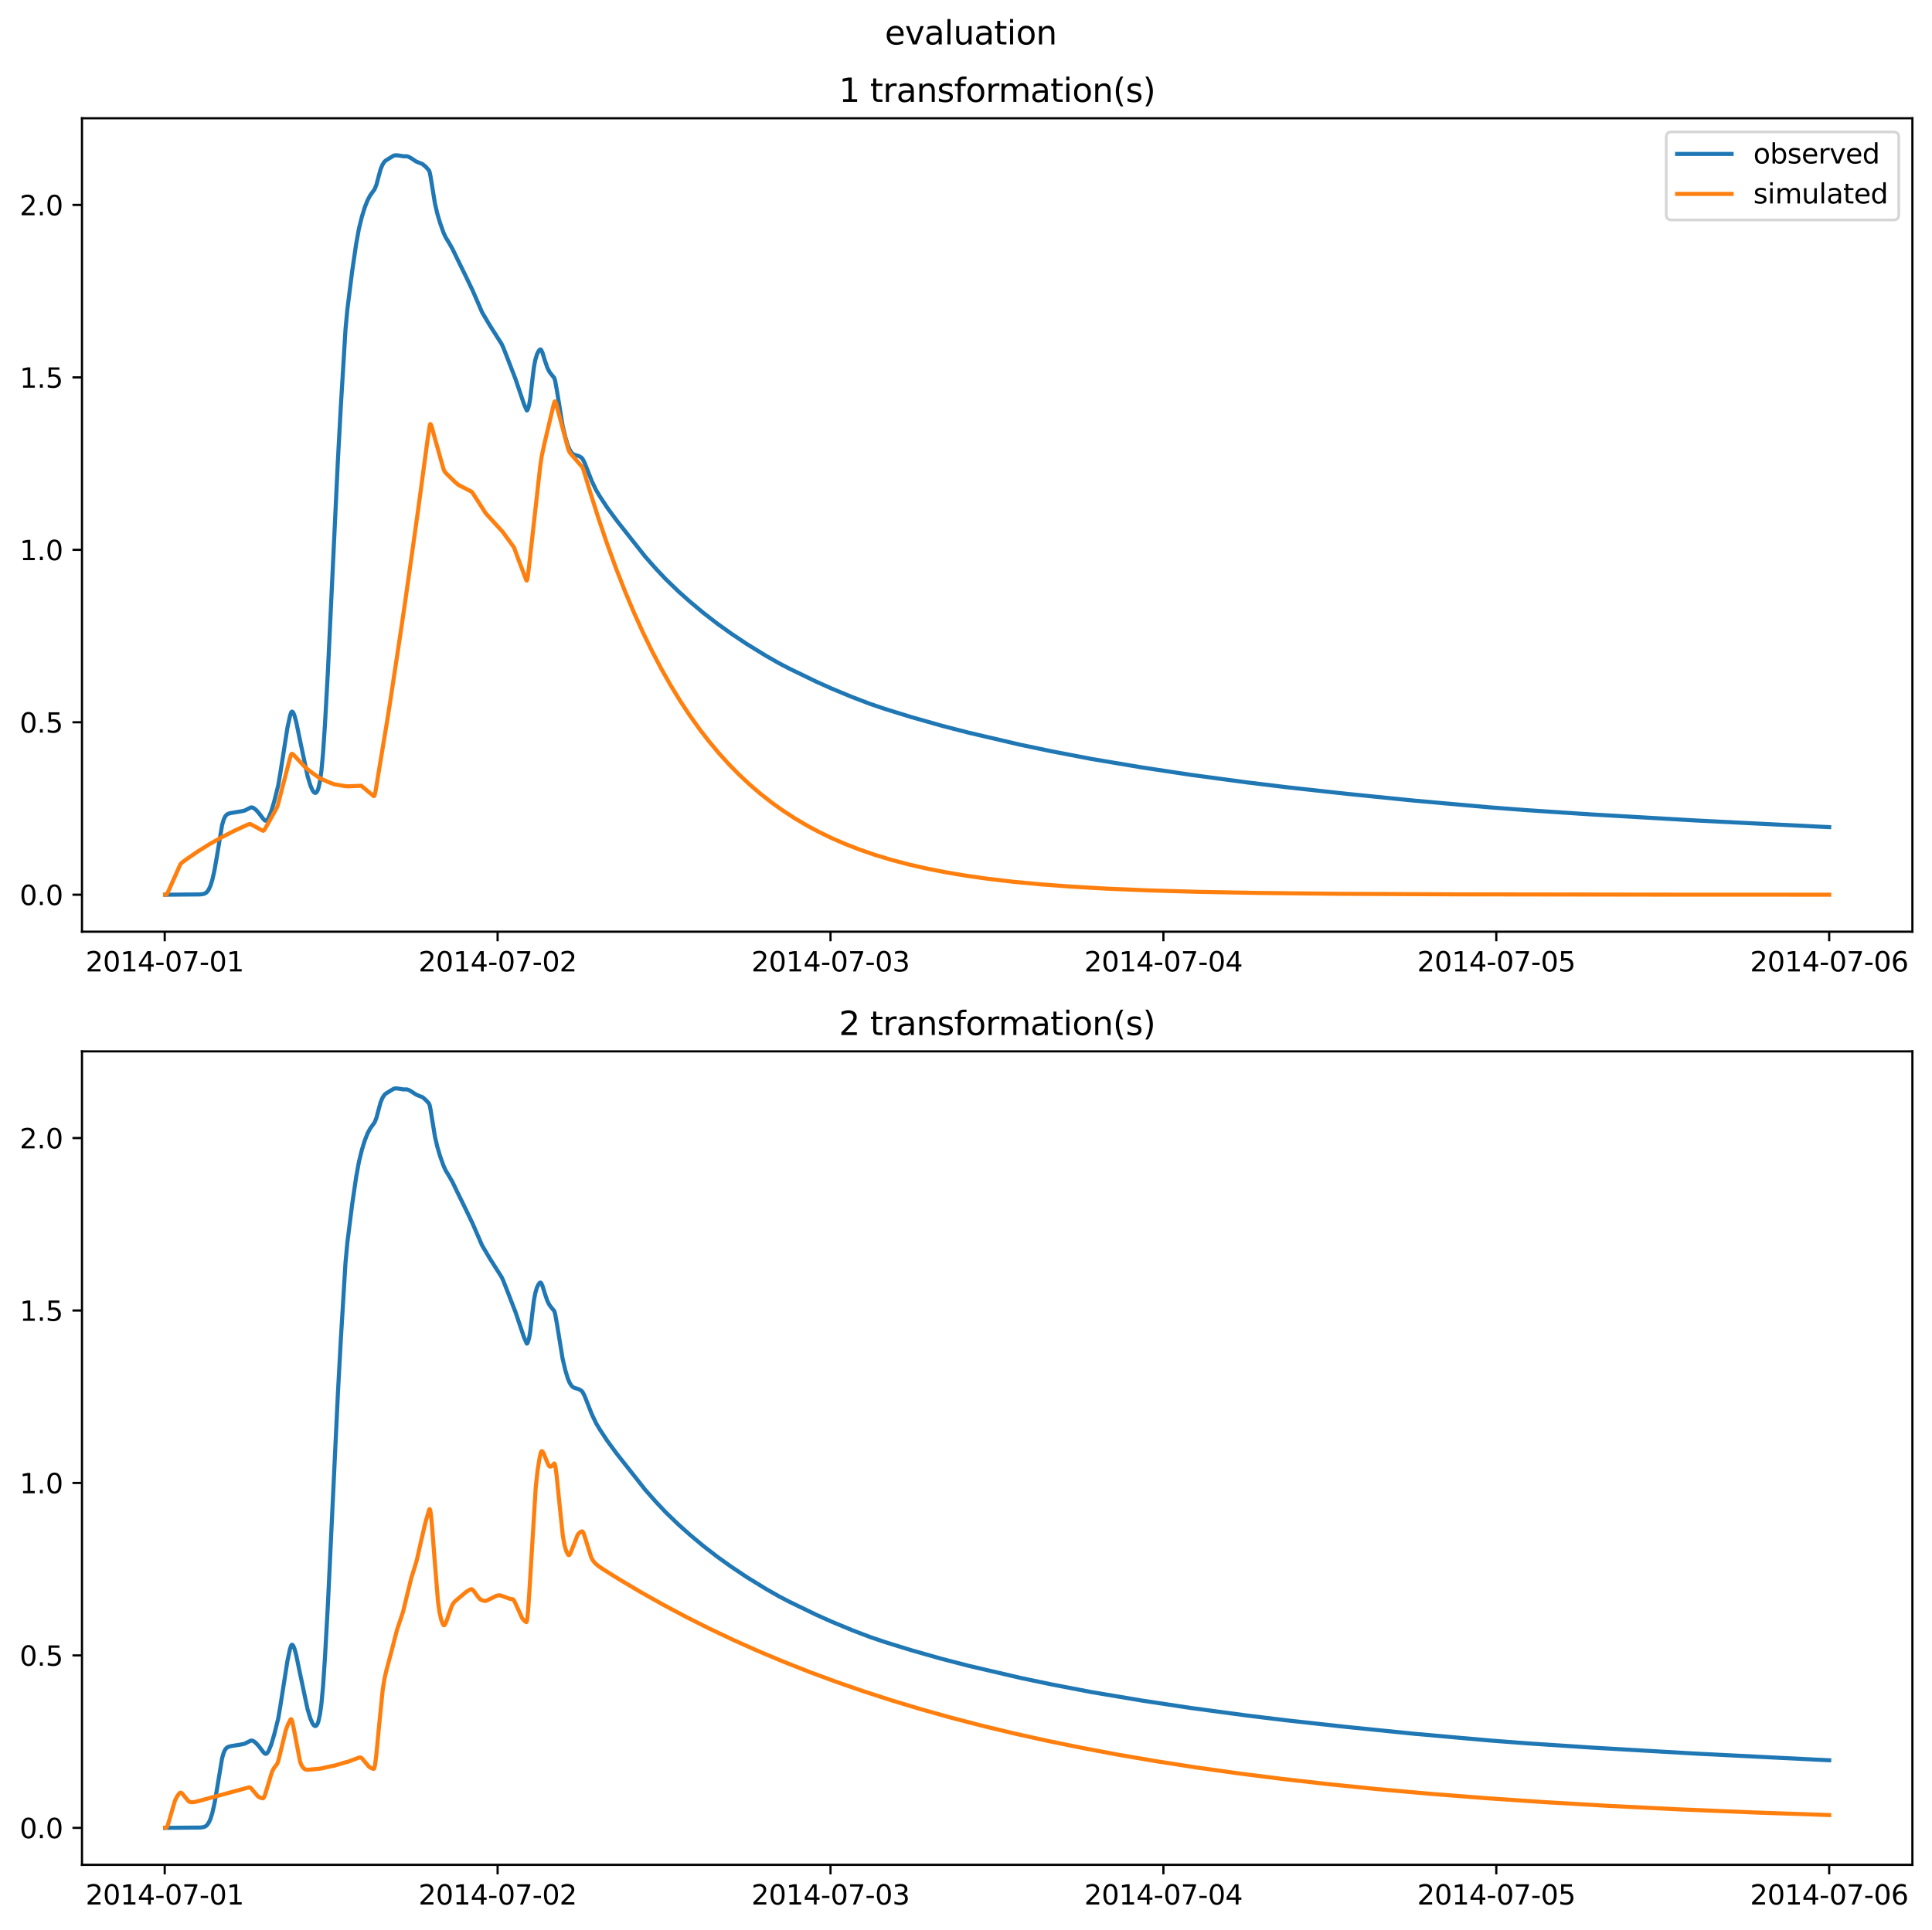 <?xml version="1.0" encoding="utf-8" standalone="no"?>
<!DOCTYPE svg PUBLIC "-//W3C//DTD SVG 1.1//EN"
  "http://www.w3.org/Graphics/SVG/1.1/DTD/svg11.dtd">
<svg xmlns:xlink="http://www.w3.org/1999/xlink" width="709.427pt" height="708.798pt" viewBox="0 0 709.427 708.798" xmlns="http://www.w3.org/2000/svg" version="1.1">
 <defs>
  <style type="text/css">*{stroke-linejoin: round; stroke-linecap: butt}</style>
 </defs>
 <g id="figure_1">
  <g id="patch_1">
   <path d="M 0 708.798 
L 709.427 708.798 
L 709.427 0 
L 0 0 
z
" style="fill: #ffffff"/>
  </g>
  <g id="axes_1">
   <g id="patch_2">
    <path d="M 30.103 342.2 
L 702.227 342.2 
L 702.227 43.44 
L 30.103 43.44 
z
" style="fill: #ffffff"/>
   </g>
   <g id="matplotlib.axis_1">
    <g id="xtick_1">
     <g id="line2d_1">
      <defs>
       <path id="m8e3311fb4a" d="M 0 0 
L 0 3.5 
" style="stroke: #000000; stroke-width: 0.8"/>
      </defs>
      <g>
       <use xlink:href="#m8e3311fb4a" x="60.484" y="342.2" style="stroke: #000000; stroke-width: 0.8"/>
      </g>
     </g>
     <g id="text_1">
      <!-- 2014-07-01 -->
      <g transform="translate(31.427 356.798) scale(0.1 -0.1)">
       <defs>
        <path id="DejaVuSans-32" d="M 1228 531 
L 3431 531 
L 3431 0 
L 469 0 
L 469 531 
Q 828 903 1448 1529 
Q 2069 2156 2228 2338 
Q 2531 2678 2651 2914 
Q 2772 3150 2772 3378 
Q 2772 3750 2511 3984 
Q 2250 4219 1831 4219 
Q 1534 4219 1204 4116 
Q 875 4013 500 3803 
L 500 4441 
Q 881 4594 1212 4672 
Q 1544 4750 1819 4750 
Q 2544 4750 2975 4387 
Q 3406 4025 3406 3419 
Q 3406 3131 3298 2873 
Q 3191 2616 2906 2266 
Q 2828 2175 2409 1742 
Q 1991 1309 1228 531 
z
" transform="scale(0.016)"/>
        <path id="DejaVuSans-30" d="M 2034 4250 
Q 1547 4250 1301 3770 
Q 1056 3291 1056 2328 
Q 1056 1369 1301 889 
Q 1547 409 2034 409 
Q 2525 409 2770 889 
Q 3016 1369 3016 2328 
Q 3016 3291 2770 3770 
Q 2525 4250 2034 4250 
z
M 2034 4750 
Q 2819 4750 3233 4129 
Q 3647 3509 3647 2328 
Q 3647 1150 3233 529 
Q 2819 -91 2034 -91 
Q 1250 -91 836 529 
Q 422 1150 422 2328 
Q 422 3509 836 4129 
Q 1250 4750 2034 4750 
z
" transform="scale(0.016)"/>
        <path id="DejaVuSans-31" d="M 794 531 
L 1825 531 
L 1825 4091 
L 703 3866 
L 703 4441 
L 1819 4666 
L 2450 4666 
L 2450 531 
L 3481 531 
L 3481 0 
L 794 0 
L 794 531 
z
" transform="scale(0.016)"/>
        <path id="DejaVuSans-34" d="M 2419 4116 
L 825 1625 
L 2419 1625 
L 2419 4116 
z
M 2253 4666 
L 3047 4666 
L 3047 1625 
L 3713 1625 
L 3713 1100 
L 3047 1100 
L 3047 0 
L 2419 0 
L 2419 1100 
L 313 1100 
L 313 1709 
L 2253 4666 
z
" transform="scale(0.016)"/>
        <path id="DejaVuSans-2d" d="M 313 2009 
L 1997 2009 
L 1997 1497 
L 313 1497 
L 313 2009 
z
" transform="scale(0.016)"/>
        <path id="DejaVuSans-37" d="M 525 4666 
L 3525 4666 
L 3525 4397 
L 1831 0 
L 1172 0 
L 2766 4134 
L 525 4134 
L 525 4666 
z
" transform="scale(0.016)"/>
       </defs>
       <use xlink:href="#DejaVuSans-32"/>
       <use xlink:href="#DejaVuSans-30" x="63.623"/>
       <use xlink:href="#DejaVuSans-31" x="127.246"/>
       <use xlink:href="#DejaVuSans-34" x="190.869"/>
       <use xlink:href="#DejaVuSans-2d" x="254.492"/>
       <use xlink:href="#DejaVuSans-30" x="290.576"/>
       <use xlink:href="#DejaVuSans-37" x="354.199"/>
       <use xlink:href="#DejaVuSans-2d" x="417.822"/>
       <use xlink:href="#DejaVuSans-30" x="453.906"/>
       <use xlink:href="#DejaVuSans-31" x="517.529"/>
      </g>
     </g>
    </g>
    <g id="xtick_2">
     <g id="line2d_2">
      <g>
       <use xlink:href="#m8e3311fb4a" x="182.723" y="342.2" style="stroke: #000000; stroke-width: 0.8"/>
      </g>
     </g>
     <g id="text_2">
      <!-- 2014-07-02 -->
      <g transform="translate(153.665 356.798) scale(0.1 -0.1)">
       <use xlink:href="#DejaVuSans-32"/>
       <use xlink:href="#DejaVuSans-30" x="63.623"/>
       <use xlink:href="#DejaVuSans-31" x="127.246"/>
       <use xlink:href="#DejaVuSans-34" x="190.869"/>
       <use xlink:href="#DejaVuSans-2d" x="254.492"/>
       <use xlink:href="#DejaVuSans-30" x="290.576"/>
       <use xlink:href="#DejaVuSans-37" x="354.199"/>
       <use xlink:href="#DejaVuSans-2d" x="417.822"/>
       <use xlink:href="#DejaVuSans-30" x="453.906"/>
       <use xlink:href="#DejaVuSans-32" x="517.529"/>
      </g>
     </g>
    </g>
    <g id="xtick_3">
     <g id="line2d_3">
      <g>
       <use xlink:href="#m8e3311fb4a" x="304.961" y="342.2" style="stroke: #000000; stroke-width: 0.8"/>
      </g>
     </g>
     <g id="text_3">
      <!-- 2014-07-03 -->
      <g transform="translate(275.903 356.798) scale(0.1 -0.1)">
       <defs>
        <path id="DejaVuSans-33" d="M 2597 2516 
Q 3050 2419 3304 2112 
Q 3559 1806 3559 1356 
Q 3559 666 3084 287 
Q 2609 -91 1734 -91 
Q 1441 -91 1130 -33 
Q 819 25 488 141 
L 488 750 
Q 750 597 1062 519 
Q 1375 441 1716 441 
Q 2309 441 2620 675 
Q 2931 909 2931 1356 
Q 2931 1769 2642 2001 
Q 2353 2234 1838 2234 
L 1294 2234 
L 1294 2753 
L 1863 2753 
Q 2328 2753 2575 2939 
Q 2822 3125 2822 3475 
Q 2822 3834 2567 4026 
Q 2313 4219 1838 4219 
Q 1578 4219 1281 4162 
Q 984 4106 628 3988 
L 628 4550 
Q 988 4650 1302 4700 
Q 1616 4750 1894 4750 
Q 2613 4750 3031 4423 
Q 3450 4097 3450 3541 
Q 3450 3153 3228 2886 
Q 3006 2619 2597 2516 
z
" transform="scale(0.016)"/>
       </defs>
       <use xlink:href="#DejaVuSans-32"/>
       <use xlink:href="#DejaVuSans-30" x="63.623"/>
       <use xlink:href="#DejaVuSans-31" x="127.246"/>
       <use xlink:href="#DejaVuSans-34" x="190.869"/>
       <use xlink:href="#DejaVuSans-2d" x="254.492"/>
       <use xlink:href="#DejaVuSans-30" x="290.576"/>
       <use xlink:href="#DejaVuSans-37" x="354.199"/>
       <use xlink:href="#DejaVuSans-2d" x="417.822"/>
       <use xlink:href="#DejaVuSans-30" x="453.906"/>
       <use xlink:href="#DejaVuSans-33" x="517.529"/>
      </g>
     </g>
    </g>
    <g id="xtick_4">
     <g id="line2d_4">
      <g>
       <use xlink:href="#m8e3311fb4a" x="427.199" y="342.2" style="stroke: #000000; stroke-width: 0.8"/>
      </g>
     </g>
     <g id="text_4">
      <!-- 2014-07-04 -->
      <g transform="translate(398.141 356.798) scale(0.1 -0.1)">
       <use xlink:href="#DejaVuSans-32"/>
       <use xlink:href="#DejaVuSans-30" x="63.623"/>
       <use xlink:href="#DejaVuSans-31" x="127.246"/>
       <use xlink:href="#DejaVuSans-34" x="190.869"/>
       <use xlink:href="#DejaVuSans-2d" x="254.492"/>
       <use xlink:href="#DejaVuSans-30" x="290.576"/>
       <use xlink:href="#DejaVuSans-37" x="354.199"/>
       <use xlink:href="#DejaVuSans-2d" x="417.822"/>
       <use xlink:href="#DejaVuSans-30" x="453.906"/>
       <use xlink:href="#DejaVuSans-34" x="517.529"/>
      </g>
     </g>
    </g>
    <g id="xtick_5">
     <g id="line2d_5">
      <g>
       <use xlink:href="#m8e3311fb4a" x="549.437" y="342.2" style="stroke: #000000; stroke-width: 0.8"/>
      </g>
     </g>
     <g id="text_5">
      <!-- 2014-07-05 -->
      <g transform="translate(520.38 356.798) scale(0.1 -0.1)">
       <defs>
        <path id="DejaVuSans-35" d="M 691 4666 
L 3169 4666 
L 3169 4134 
L 1269 4134 
L 1269 2991 
Q 1406 3038 1543 3061 
Q 1681 3084 1819 3084 
Q 2600 3084 3056 2656 
Q 3513 2228 3513 1497 
Q 3513 744 3044 326 
Q 2575 -91 1722 -91 
Q 1428 -91 1123 -41 
Q 819 9 494 109 
L 494 744 
Q 775 591 1075 516 
Q 1375 441 1709 441 
Q 2250 441 2565 725 
Q 2881 1009 2881 1497 
Q 2881 1984 2565 2268 
Q 2250 2553 1709 2553 
Q 1456 2553 1204 2497 
Q 953 2441 691 2322 
L 691 4666 
z
" transform="scale(0.016)"/>
       </defs>
       <use xlink:href="#DejaVuSans-32"/>
       <use xlink:href="#DejaVuSans-30" x="63.623"/>
       <use xlink:href="#DejaVuSans-31" x="127.246"/>
       <use xlink:href="#DejaVuSans-34" x="190.869"/>
       <use xlink:href="#DejaVuSans-2d" x="254.492"/>
       <use xlink:href="#DejaVuSans-30" x="290.576"/>
       <use xlink:href="#DejaVuSans-37" x="354.199"/>
       <use xlink:href="#DejaVuSans-2d" x="417.822"/>
       <use xlink:href="#DejaVuSans-30" x="453.906"/>
       <use xlink:href="#DejaVuSans-35" x="517.529"/>
      </g>
     </g>
    </g>
    <g id="xtick_6">
     <g id="line2d_6">
      <g>
       <use xlink:href="#m8e3311fb4a" x="671.676" y="342.2" style="stroke: #000000; stroke-width: 0.8"/>
      </g>
     </g>
     <g id="text_6">
      <!-- 2014-07-06 -->
      <g transform="translate(642.618 356.798) scale(0.1 -0.1)">
       <defs>
        <path id="DejaVuSans-36" d="M 2113 2584 
Q 1688 2584 1439 2293 
Q 1191 2003 1191 1497 
Q 1191 994 1439 701 
Q 1688 409 2113 409 
Q 2538 409 2786 701 
Q 3034 994 3034 1497 
Q 3034 2003 2786 2293 
Q 2538 2584 2113 2584 
z
M 3366 4563 
L 3366 3988 
Q 3128 4100 2886 4159 
Q 2644 4219 2406 4219 
Q 1781 4219 1451 3797 
Q 1122 3375 1075 2522 
Q 1259 2794 1537 2939 
Q 1816 3084 2150 3084 
Q 2853 3084 3261 2657 
Q 3669 2231 3669 1497 
Q 3669 778 3244 343 
Q 2819 -91 2113 -91 
Q 1303 -91 875 529 
Q 447 1150 447 2328 
Q 447 3434 972 4092 
Q 1497 4750 2381 4750 
Q 2619 4750 2861 4703 
Q 3103 4656 3366 4563 
z
" transform="scale(0.016)"/>
       </defs>
       <use xlink:href="#DejaVuSans-32"/>
       <use xlink:href="#DejaVuSans-30" x="63.623"/>
       <use xlink:href="#DejaVuSans-31" x="127.246"/>
       <use xlink:href="#DejaVuSans-34" x="190.869"/>
       <use xlink:href="#DejaVuSans-2d" x="254.492"/>
       <use xlink:href="#DejaVuSans-30" x="290.576"/>
       <use xlink:href="#DejaVuSans-37" x="354.199"/>
       <use xlink:href="#DejaVuSans-2d" x="417.822"/>
       <use xlink:href="#DejaVuSans-30" x="453.906"/>
       <use xlink:href="#DejaVuSans-36" x="517.529"/>
      </g>
     </g>
    </g>
   </g>
   <g id="matplotlib.axis_2">
    <g id="ytick_1">
     <g id="line2d_7">
      <defs>
       <path id="m0c43c6ab2a" d="M 0 0 
L -3.5 0 
" style="stroke: #000000; stroke-width: 0.8"/>
      </defs>
      <g>
       <use xlink:href="#m0c43c6ab2a" x="30.103" y="328.614" style="stroke: #000000; stroke-width: 0.8"/>
      </g>
     </g>
     <g id="text_7">
      <!-- 0.0 -->
      <g transform="translate(7.2 332.413) scale(0.1 -0.1)">
       <defs>
        <path id="DejaVuSans-2e" d="M 684 794 
L 1344 794 
L 1344 0 
L 684 0 
L 684 794 
z
" transform="scale(0.016)"/>
       </defs>
       <use xlink:href="#DejaVuSans-30"/>
       <use xlink:href="#DejaVuSans-2e" x="63.623"/>
       <use xlink:href="#DejaVuSans-30" x="95.41"/>
      </g>
     </g>
    </g>
    <g id="ytick_2">
     <g id="line2d_8">
      <g>
       <use xlink:href="#m0c43c6ab2a" x="30.103" y="265.277" style="stroke: #000000; stroke-width: 0.8"/>
      </g>
     </g>
     <g id="text_8">
      <!-- 0.5 -->
      <g transform="translate(7.2 269.076) scale(0.1 -0.1)">
       <use xlink:href="#DejaVuSans-30"/>
       <use xlink:href="#DejaVuSans-2e" x="63.623"/>
       <use xlink:href="#DejaVuSans-35" x="95.41"/>
      </g>
     </g>
    </g>
    <g id="ytick_3">
     <g id="line2d_9">
      <g>
       <use xlink:href="#m0c43c6ab2a" x="30.103" y="201.939" style="stroke: #000000; stroke-width: 0.8"/>
      </g>
     </g>
     <g id="text_9">
      <!-- 1.0 -->
      <g transform="translate(7.2 205.738) scale(0.1 -0.1)">
       <use xlink:href="#DejaVuSans-31"/>
       <use xlink:href="#DejaVuSans-2e" x="63.623"/>
       <use xlink:href="#DejaVuSans-30" x="95.41"/>
      </g>
     </g>
    </g>
    <g id="ytick_4">
     <g id="line2d_10">
      <g>
       <use xlink:href="#m0c43c6ab2a" x="30.103" y="138.601" style="stroke: #000000; stroke-width: 0.8"/>
      </g>
     </g>
     <g id="text_10">
      <!-- 1.5 -->
      <g transform="translate(7.2 142.4) scale(0.1 -0.1)">
       <use xlink:href="#DejaVuSans-31"/>
       <use xlink:href="#DejaVuSans-2e" x="63.623"/>
       <use xlink:href="#DejaVuSans-35" x="95.41"/>
      </g>
     </g>
    </g>
    <g id="ytick_5">
     <g id="line2d_11">
      <g>
       <use xlink:href="#m0c43c6ab2a" x="30.103" y="75.263" style="stroke: #000000; stroke-width: 0.8"/>
      </g>
     </g>
     <g id="text_11">
      <!-- 2.0 -->
      <g transform="translate(7.2 79.063) scale(0.1 -0.1)">
       <use xlink:href="#DejaVuSans-32"/>
       <use xlink:href="#DejaVuSans-2e" x="63.623"/>
       <use xlink:href="#DejaVuSans-30" x="95.41"/>
      </g>
     </g>
    </g>
   </g>
   <g id="line2d_12">
    <path d="M 60.654 328.614 
L 73.557 328.508 
L 74.83 328.314 
L 75.594 327.97 
L 76.189 327.401 
L 76.698 326.621 
L 77.292 325.308 
L 77.971 323.143 
L 78.735 319.756 
L 79.584 314.917 
L 81.537 303.108 
L 82.131 301.049 
L 82.64 299.947 
L 83.149 299.298 
L 83.744 298.898 
L 84.593 298.645 
L 88.752 297.956 
L 89.856 297.703 
L 90.874 297.188 
L 92.148 296.545 
L 92.657 296.578 
L 93.251 296.855 
L 94.015 297.479 
L 95.034 298.605 
L 96.647 300.738 
L 97.241 301.343 
L 97.58 301.442 
L 97.92 301.317 
L 98.344 300.849 
L 98.684 300.284 
L 99.618 297.968 
L 100.721 294.227 
L 102.164 288.453 
L 102.928 283.969 
L 105.56 267.224 
L 106.494 262.9 
L 106.918 261.631 
L 107.173 261.356 
L 107.427 261.431 
L 107.767 261.927 
L 108.191 263.017 
L 108.786 265.232 
L 109.719 269.792 
L 112.945 285.091 
L 113.964 288.446 
L 114.728 290.22 
L 115.237 290.952 
L 115.661 291.223 
L 116.001 291.175 
L 116.341 290.848 
L 116.595 290.396 
L 116.935 289.464 
L 117.529 286.73 
L 118.038 282.959 
L 118.632 276.471 
L 119.312 266.336 
L 120.415 246.41 
L 121.688 219.423 
L 124.065 169.287 
L 125.169 148.958 
L 126.867 121.046 
L 127.546 113.66 
L 129.328 99.514 
L 130.771 89.669 
L 131.79 84.039 
L 132.894 79.563 
L 133.997 76.013 
L 135.016 73.469 
L 135.95 71.733 
L 136.883 70.443 
L 137.562 69.497 
L 138.242 67.793 
L 138.921 65.224 
L 139.77 62.117 
L 140.449 60.496 
L 141.128 59.447 
L 141.722 58.906 
L 144.608 57.134 
L 145.457 57.02 
L 146.476 57.128 
L 148.173 57.401 
L 149.362 57.383 
L 150.126 57.633 
L 151.229 58.252 
L 152.163 58.907 
L 152.927 59.373 
L 155.134 60.256 
L 156.323 61.255 
L 157.511 62.57 
L 157.766 63.215 
L 158.105 64.859 
L 159.718 74.771 
L 160.567 78.414 
L 161.586 81.868 
L 162.859 85.442 
L 163.623 87.122 
L 164.896 89.213 
L 166.254 91.615 
L 168.122 95.509 
L 170.923 101.213 
L 173.555 106.705 
L 177.035 114.725 
L 179.836 119.458 
L 184.166 126.288 
L 184.76 127.539 
L 186.543 132.085 
L 189.344 139.349 
L 192.4 148.426 
L 193.419 150.74 
L 193.588 150.709 
L 193.843 150.231 
L 194.267 148.819 
L 194.692 146.433 
L 195.456 139.725 
L 196.05 134.927 
L 196.559 132.213 
L 197.154 130.199 
L 197.748 128.989 
L 198.257 128.37 
L 198.512 128.346 
L 198.766 128.615 
L 199.191 129.526 
L 200.04 132.3 
L 200.974 135.035 
L 201.738 136.549 
L 202.756 137.882 
L 203.52 138.768 
L 203.86 139.948 
L 204.539 143.691 
L 206.576 156.255 
L 207.595 160.576 
L 208.529 163.637 
L 209.208 165.231 
L 209.887 166.269 
L 210.481 166.823 
L 211.16 167.088 
L 212.603 167.528 
L 213.537 168.103 
L 213.961 168.607 
L 214.64 169.913 
L 215.489 172.054 
L 217.272 176.612 
L 218.885 180.02 
L 220.328 182.417 
L 223.044 186.544 
L 226.525 191.269 
L 236.966 204.505 
L 240.956 209.004 
L 244.436 212.695 
L 249.19 217.277 
L 253.434 221.058 
L 258.358 225.163 
L 263.536 229.157 
L 268.459 232.676 
L 274.062 236.431 
L 281.107 240.775 
L 286.116 243.629 
L 289.851 245.576 
L 299.783 250.388 
L 305.385 252.896 
L 313.025 256.061 
L 319.562 258.553 
L 324.825 260.338 
L 334.672 263.388 
L 345.962 266.586 
L 355.554 269.069 
L 374.654 273.533 
L 386.198 275.95 
L 400.799 278.754 
L 419.305 281.866 
L 437.386 284.602 
L 457.504 287.312 
L 472.359 289.121 
L 494.77 291.587 
L 519.217 294.05 
L 547.061 296.532 
L 560.982 297.585 
L 584.411 299.13 
L 622.95 301.36 
L 666.073 303.527 
L 671.676 303.784 
L 671.676 303.784 
" clip-path="url(#p003379e202)" style="fill: none; stroke: #1f77b4; stroke-width: 1.5; stroke-linecap: square"/>
   </g>
   <g id="line2d_13">
    <path d="M 60.654 328.614 
L 61.079 328.558 
L 61.333 328.289 
L 61.843 327.277 
L 66.257 317.396 
L 66.766 316.847 
L 68.464 315.586 
L 72.708 312.68 
L 77.038 309.984 
L 81.537 307.443 
L 86.205 305.061 
L 91.129 302.801 
L 91.723 302.632 
L 92.232 302.805 
L 96.137 304.927 
L 96.647 305.138 
L 96.901 305 
L 97.326 304.397 
L 101.655 296.664 
L 102.079 295.497 
L 103.098 291.534 
L 106.409 278.744 
L 106.918 277.098 
L 107.173 276.847 
L 107.427 276.915 
L 107.937 277.398 
L 112.351 282.095 
L 114.813 283.993 
L 117.529 285.881 
L 120.415 287.182 
L 122.707 288.056 
L 126.867 288.75 
L 127.8 288.8 
L 132.639 288.601 
L 133.488 289.282 
L 137.223 292.41 
L 137.393 292.374 
L 137.562 292.045 
L 137.902 290.596 
L 138.921 284.379 
L 142.146 264.891 
L 143.25 257.866 
L 146.815 234.287 
L 148.513 222.828 
L 151.824 199.49 
L 153.691 186.095 
L 157.002 161.498 
L 157.851 156.008 
L 158.02 155.741 
L 158.19 155.86 
L 158.53 156.746 
L 159.803 161.419 
L 162.859 172.294 
L 163.283 173.195 
L 163.963 173.995 
L 167.103 177.055 
L 168.462 178.182 
L 170.669 179.298 
L 173.215 180.611 
L 173.809 181.446 
L 178.309 188.454 
L 179.497 189.784 
L 184.59 195.345 
L 188.75 201.077 
L 190.278 205.242 
L 193.249 213.107 
L 193.419 213.253 
L 193.588 212.911 
L 193.843 211.529 
L 194.437 206.469 
L 198.342 171.464 
L 198.936 167.423 
L 199.955 162.727 
L 203.181 149.104 
L 203.605 147.568 
L 203.775 147.401 
L 203.945 147.557 
L 204.284 148.484 
L 205.473 153.045 
L 208.613 164.814 
L 209.038 165.9 
L 209.632 166.753 
L 212.094 169.56 
L 213.876 171.61 
L 214.301 172.722 
L 216.168 178.957 
L 219.479 189.525 
L 222.79 199.348 
L 226.1 208.477 
L 229.411 216.961 
L 232.722 224.846 
L 236.032 232.174 
L 239.428 239.153 
L 242.823 245.626 
L 246.219 251.632 
L 249.699 257.336 
L 253.179 262.618 
L 256.745 267.624 
L 260.31 272.249 
L 263.96 276.622 
L 267.695 280.745 
L 271.43 284.541 
L 275.25 288.113 
L 279.155 291.464 
L 283.23 294.667 
L 287.389 297.651 
L 291.634 300.426 
L 296.048 303.048 
L 300.632 305.514 
L 305.385 307.82 
L 310.394 310.001 
L 315.657 312.046 
L 321.174 313.95 
L 327.032 315.732 
L 333.229 317.382 
L 339.85 318.913 
L 346.98 320.329 
L 354.62 321.617 
L 362.939 322.793 
L 372.107 323.862 
L 382.294 324.821 
L 393.753 325.67 
L 406.826 326.409 
L 422.021 327.039 
L 440.187 327.56 
L 462.682 327.973 
L 492.223 328.281 
L 534.922 328.485 
L 610.387 328.59 
L 671.676 328.608 
L 671.676 328.608 
" clip-path="url(#p003379e202)" style="fill: none; stroke: #ff7f0e; stroke-width: 1.5; stroke-linecap: square"/>
   </g>
   <g id="patch_3">
    <path d="M 30.103 342.2 
L 30.103 43.44 
" style="fill: none; stroke: #000000; stroke-width: 0.8; stroke-linejoin: miter; stroke-linecap: square"/>
   </g>
   <g id="patch_4">
    <path d="M 702.227 342.2 
L 702.227 43.44 
" style="fill: none; stroke: #000000; stroke-width: 0.8; stroke-linejoin: miter; stroke-linecap: square"/>
   </g>
   <g id="patch_5">
    <path d="M 30.103 342.2 
L 702.227 342.2 
" style="fill: none; stroke: #000000; stroke-width: 0.8; stroke-linejoin: miter; stroke-linecap: square"/>
   </g>
   <g id="patch_6">
    <path d="M 30.103 43.44 
L 702.227 43.44 
" style="fill: none; stroke: #000000; stroke-width: 0.8; stroke-linejoin: miter; stroke-linecap: square"/>
   </g>
   <g id="text_12">
    <!-- 1 transformation(s) -->
    <g transform="translate(308.05 37.44) scale(0.12 -0.12)">
     <defs>
      <path id="DejaVuSans-20" transform="scale(0.016)"/>
      <path id="DejaVuSans-74" d="M 1172 4494 
L 1172 3500 
L 2356 3500 
L 2356 3053 
L 1172 3053 
L 1172 1153 
Q 1172 725 1289 603 
Q 1406 481 1766 481 
L 2356 481 
L 2356 0 
L 1766 0 
Q 1100 0 847 248 
Q 594 497 594 1153 
L 594 3053 
L 172 3053 
L 172 3500 
L 594 3500 
L 594 4494 
L 1172 4494 
z
" transform="scale(0.016)"/>
      <path id="DejaVuSans-72" d="M 2631 2963 
Q 2534 3019 2420 3045 
Q 2306 3072 2169 3072 
Q 1681 3072 1420 2755 
Q 1159 2438 1159 1844 
L 1159 0 
L 581 0 
L 581 3500 
L 1159 3500 
L 1159 2956 
Q 1341 3275 1631 3429 
Q 1922 3584 2338 3584 
Q 2397 3584 2469 3576 
Q 2541 3569 2628 3553 
L 2631 2963 
z
" transform="scale(0.016)"/>
      <path id="DejaVuSans-61" d="M 2194 1759 
Q 1497 1759 1228 1600 
Q 959 1441 959 1056 
Q 959 750 1161 570 
Q 1363 391 1709 391 
Q 2188 391 2477 730 
Q 2766 1069 2766 1631 
L 2766 1759 
L 2194 1759 
z
M 3341 1997 
L 3341 0 
L 2766 0 
L 2766 531 
Q 2569 213 2275 61 
Q 1981 -91 1556 -91 
Q 1019 -91 701 211 
Q 384 513 384 1019 
Q 384 1609 779 1909 
Q 1175 2209 1959 2209 
L 2766 2209 
L 2766 2266 
Q 2766 2663 2505 2880 
Q 2244 3097 1772 3097 
Q 1472 3097 1187 3025 
Q 903 2953 641 2809 
L 641 3341 
Q 956 3463 1253 3523 
Q 1550 3584 1831 3584 
Q 2591 3584 2966 3190 
Q 3341 2797 3341 1997 
z
" transform="scale(0.016)"/>
      <path id="DejaVuSans-6e" d="M 3513 2113 
L 3513 0 
L 2938 0 
L 2938 2094 
Q 2938 2591 2744 2837 
Q 2550 3084 2163 3084 
Q 1697 3084 1428 2787 
Q 1159 2491 1159 1978 
L 1159 0 
L 581 0 
L 581 3500 
L 1159 3500 
L 1159 2956 
Q 1366 3272 1645 3428 
Q 1925 3584 2291 3584 
Q 2894 3584 3203 3211 
Q 3513 2838 3513 2113 
z
" transform="scale(0.016)"/>
      <path id="DejaVuSans-73" d="M 2834 3397 
L 2834 2853 
Q 2591 2978 2328 3040 
Q 2066 3103 1784 3103 
Q 1356 3103 1142 2972 
Q 928 2841 928 2578 
Q 928 2378 1081 2264 
Q 1234 2150 1697 2047 
L 1894 2003 
Q 2506 1872 2764 1633 
Q 3022 1394 3022 966 
Q 3022 478 2636 193 
Q 2250 -91 1575 -91 
Q 1294 -91 989 -36 
Q 684 19 347 128 
L 347 722 
Q 666 556 975 473 
Q 1284 391 1588 391 
Q 1994 391 2212 530 
Q 2431 669 2431 922 
Q 2431 1156 2273 1281 
Q 2116 1406 1581 1522 
L 1381 1569 
Q 847 1681 609 1914 
Q 372 2147 372 2553 
Q 372 3047 722 3315 
Q 1072 3584 1716 3584 
Q 2034 3584 2315 3537 
Q 2597 3491 2834 3397 
z
" transform="scale(0.016)"/>
      <path id="DejaVuSans-66" d="M 2375 4863 
L 2375 4384 
L 1825 4384 
Q 1516 4384 1395 4259 
Q 1275 4134 1275 3809 
L 1275 3500 
L 2222 3500 
L 2222 3053 
L 1275 3053 
L 1275 0 
L 697 0 
L 697 3053 
L 147 3053 
L 147 3500 
L 697 3500 
L 697 3744 
Q 697 4328 969 4595 
Q 1241 4863 1831 4863 
L 2375 4863 
z
" transform="scale(0.016)"/>
      <path id="DejaVuSans-6f" d="M 1959 3097 
Q 1497 3097 1228 2736 
Q 959 2375 959 1747 
Q 959 1119 1226 758 
Q 1494 397 1959 397 
Q 2419 397 2687 759 
Q 2956 1122 2956 1747 
Q 2956 2369 2687 2733 
Q 2419 3097 1959 3097 
z
M 1959 3584 
Q 2709 3584 3137 3096 
Q 3566 2609 3566 1747 
Q 3566 888 3137 398 
Q 2709 -91 1959 -91 
Q 1206 -91 779 398 
Q 353 888 353 1747 
Q 353 2609 779 3096 
Q 1206 3584 1959 3584 
z
" transform="scale(0.016)"/>
      <path id="DejaVuSans-6d" d="M 3328 2828 
Q 3544 3216 3844 3400 
Q 4144 3584 4550 3584 
Q 5097 3584 5394 3201 
Q 5691 2819 5691 2113 
L 5691 0 
L 5113 0 
L 5113 2094 
Q 5113 2597 4934 2840 
Q 4756 3084 4391 3084 
Q 3944 3084 3684 2787 
Q 3425 2491 3425 1978 
L 3425 0 
L 2847 0 
L 2847 2094 
Q 2847 2600 2669 2842 
Q 2491 3084 2119 3084 
Q 1678 3084 1418 2786 
Q 1159 2488 1159 1978 
L 1159 0 
L 581 0 
L 581 3500 
L 1159 3500 
L 1159 2956 
Q 1356 3278 1631 3431 
Q 1906 3584 2284 3584 
Q 2666 3584 2933 3390 
Q 3200 3197 3328 2828 
z
" transform="scale(0.016)"/>
      <path id="DejaVuSans-69" d="M 603 3500 
L 1178 3500 
L 1178 0 
L 603 0 
L 603 3500 
z
M 603 4863 
L 1178 4863 
L 1178 4134 
L 603 4134 
L 603 4863 
z
" transform="scale(0.016)"/>
      <path id="DejaVuSans-28" d="M 1984 4856 
Q 1566 4138 1362 3434 
Q 1159 2731 1159 2009 
Q 1159 1288 1364 580 
Q 1569 -128 1984 -844 
L 1484 -844 
Q 1016 -109 783 600 
Q 550 1309 550 2009 
Q 550 2706 781 3412 
Q 1013 4119 1484 4856 
L 1984 4856 
z
" transform="scale(0.016)"/>
      <path id="DejaVuSans-29" d="M 513 4856 
L 1013 4856 
Q 1481 4119 1714 3412 
Q 1947 2706 1947 2009 
Q 1947 1309 1714 600 
Q 1481 -109 1013 -844 
L 513 -844 
Q 928 -128 1133 580 
Q 1338 1288 1338 2009 
Q 1338 2731 1133 3434 
Q 928 4138 513 4856 
z
" transform="scale(0.016)"/>
     </defs>
     <use xlink:href="#DejaVuSans-31"/>
     <use xlink:href="#DejaVuSans-20" x="63.623"/>
     <use xlink:href="#DejaVuSans-74" x="95.41"/>
     <use xlink:href="#DejaVuSans-72" x="134.619"/>
     <use xlink:href="#DejaVuSans-61" x="175.732"/>
     <use xlink:href="#DejaVuSans-6e" x="237.012"/>
     <use xlink:href="#DejaVuSans-73" x="300.391"/>
     <use xlink:href="#DejaVuSans-66" x="352.49"/>
     <use xlink:href="#DejaVuSans-6f" x="387.695"/>
     <use xlink:href="#DejaVuSans-72" x="448.877"/>
     <use xlink:href="#DejaVuSans-6d" x="488.24"/>
     <use xlink:href="#DejaVuSans-61" x="585.652"/>
     <use xlink:href="#DejaVuSans-74" x="646.932"/>
     <use xlink:href="#DejaVuSans-69" x="686.141"/>
     <use xlink:href="#DejaVuSans-6f" x="713.924"/>
     <use xlink:href="#DejaVuSans-6e" x="775.105"/>
     <use xlink:href="#DejaVuSans-28" x="838.484"/>
     <use xlink:href="#DejaVuSans-73" x="877.498"/>
     <use xlink:href="#DejaVuSans-29" x="929.598"/>
    </g>
   </g>
   <g id="legend_1">
    <g id="patch_7">
     <path d="M 613.833 80.796 
L 695.227 80.796 
Q 697.227 80.796 697.227 78.796 
L 697.227 50.44 
Q 697.227 48.44 695.227 48.44 
L 613.833 48.44 
Q 611.833 48.44 611.833 50.44 
L 611.833 78.796 
Q 611.833 80.796 613.833 80.796 
z
" style="fill: #ffffff; opacity: 0.8; stroke: #cccccc; stroke-linejoin: miter"/>
    </g>
    <g id="line2d_14">
     <path d="M 615.833 56.538 
L 625.833 56.538 
L 635.833 56.538 
" style="fill: none; stroke: #1f77b4; stroke-width: 1.5; stroke-linecap: square"/>
    </g>
    <g id="text_13">
     <!-- observed -->
     <g transform="translate(643.833 60.038) scale(0.1 -0.1)">
      <defs>
       <path id="DejaVuSans-62" d="M 3116 1747 
Q 3116 2381 2855 2742 
Q 2594 3103 2138 3103 
Q 1681 3103 1420 2742 
Q 1159 2381 1159 1747 
Q 1159 1113 1420 752 
Q 1681 391 2138 391 
Q 2594 391 2855 752 
Q 3116 1113 3116 1747 
z
M 1159 2969 
Q 1341 3281 1617 3432 
Q 1894 3584 2278 3584 
Q 2916 3584 3314 3078 
Q 3713 2572 3713 1747 
Q 3713 922 3314 415 
Q 2916 -91 2278 -91 
Q 1894 -91 1617 61 
Q 1341 213 1159 525 
L 1159 0 
L 581 0 
L 581 4863 
L 1159 4863 
L 1159 2969 
z
" transform="scale(0.016)"/>
       <path id="DejaVuSans-65" d="M 3597 1894 
L 3597 1613 
L 953 1613 
Q 991 1019 1311 708 
Q 1631 397 2203 397 
Q 2534 397 2845 478 
Q 3156 559 3463 722 
L 3463 178 
Q 3153 47 2828 -22 
Q 2503 -91 2169 -91 
Q 1331 -91 842 396 
Q 353 884 353 1716 
Q 353 2575 817 3079 
Q 1281 3584 2069 3584 
Q 2775 3584 3186 3129 
Q 3597 2675 3597 1894 
z
M 3022 2063 
Q 3016 2534 2758 2815 
Q 2500 3097 2075 3097 
Q 1594 3097 1305 2825 
Q 1016 2553 972 2059 
L 3022 2063 
z
" transform="scale(0.016)"/>
       <path id="DejaVuSans-76" d="M 191 3500 
L 800 3500 
L 1894 563 
L 2988 3500 
L 3597 3500 
L 2284 0 
L 1503 0 
L 191 3500 
z
" transform="scale(0.016)"/>
       <path id="DejaVuSans-64" d="M 2906 2969 
L 2906 4863 
L 3481 4863 
L 3481 0 
L 2906 0 
L 2906 525 
Q 2725 213 2448 61 
Q 2172 -91 1784 -91 
Q 1150 -91 751 415 
Q 353 922 353 1747 
Q 353 2572 751 3078 
Q 1150 3584 1784 3584 
Q 2172 3584 2448 3432 
Q 2725 3281 2906 2969 
z
M 947 1747 
Q 947 1113 1208 752 
Q 1469 391 1925 391 
Q 2381 391 2643 752 
Q 2906 1113 2906 1747 
Q 2906 2381 2643 2742 
Q 2381 3103 1925 3103 
Q 1469 3103 1208 2742 
Q 947 2381 947 1747 
z
" transform="scale(0.016)"/>
      </defs>
      <use xlink:href="#DejaVuSans-6f"/>
      <use xlink:href="#DejaVuSans-62" x="61.182"/>
      <use xlink:href="#DejaVuSans-73" x="124.658"/>
      <use xlink:href="#DejaVuSans-65" x="176.758"/>
      <use xlink:href="#DejaVuSans-72" x="238.281"/>
      <use xlink:href="#DejaVuSans-76" x="279.395"/>
      <use xlink:href="#DejaVuSans-65" x="338.574"/>
      <use xlink:href="#DejaVuSans-64" x="400.098"/>
     </g>
    </g>
    <g id="line2d_15">
     <path d="M 615.833 71.217 
L 625.833 71.217 
L 635.833 71.217 
" style="fill: none; stroke: #ff7f0e; stroke-width: 1.5; stroke-linecap: square"/>
    </g>
    <g id="text_14">
     <!-- simulated -->
     <g transform="translate(643.833 74.717) scale(0.1 -0.1)">
      <defs>
       <path id="DejaVuSans-75" d="M 544 1381 
L 544 3500 
L 1119 3500 
L 1119 1403 
Q 1119 906 1312 657 
Q 1506 409 1894 409 
Q 2359 409 2629 706 
Q 2900 1003 2900 1516 
L 2900 3500 
L 3475 3500 
L 3475 0 
L 2900 0 
L 2900 538 
Q 2691 219 2414 64 
Q 2138 -91 1772 -91 
Q 1169 -91 856 284 
Q 544 659 544 1381 
z
M 1991 3584 
L 1991 3584 
z
" transform="scale(0.016)"/>
       <path id="DejaVuSans-6c" d="M 603 4863 
L 1178 4863 
L 1178 0 
L 603 0 
L 603 4863 
z
" transform="scale(0.016)"/>
      </defs>
      <use xlink:href="#DejaVuSans-73"/>
      <use xlink:href="#DejaVuSans-69" x="52.1"/>
      <use xlink:href="#DejaVuSans-6d" x="79.883"/>
      <use xlink:href="#DejaVuSans-75" x="177.295"/>
      <use xlink:href="#DejaVuSans-6c" x="240.674"/>
      <use xlink:href="#DejaVuSans-61" x="268.457"/>
      <use xlink:href="#DejaVuSans-74" x="329.736"/>
      <use xlink:href="#DejaVuSans-65" x="368.945"/>
      <use xlink:href="#DejaVuSans-64" x="430.469"/>
     </g>
    </g>
   </g>
  </g>
  <g id="axes_2">
   <g id="patch_8">
    <path d="M 30.103 684.92 
L 702.227 684.92 
L 702.227 386.16 
L 30.103 386.16 
z
" style="fill: #ffffff"/>
   </g>
   <g id="matplotlib.axis_3">
    <g id="xtick_7">
     <g id="line2d_16">
      <g>
       <use xlink:href="#m8e3311fb4a" x="60.484" y="684.92" style="stroke: #000000; stroke-width: 0.8"/>
      </g>
     </g>
     <g id="text_15">
      <!-- 2014-07-01 -->
      <g transform="translate(31.427 699.518) scale(0.1 -0.1)">
       <use xlink:href="#DejaVuSans-32"/>
       <use xlink:href="#DejaVuSans-30" x="63.623"/>
       <use xlink:href="#DejaVuSans-31" x="127.246"/>
       <use xlink:href="#DejaVuSans-34" x="190.869"/>
       <use xlink:href="#DejaVuSans-2d" x="254.492"/>
       <use xlink:href="#DejaVuSans-30" x="290.576"/>
       <use xlink:href="#DejaVuSans-37" x="354.199"/>
       <use xlink:href="#DejaVuSans-2d" x="417.822"/>
       <use xlink:href="#DejaVuSans-30" x="453.906"/>
       <use xlink:href="#DejaVuSans-31" x="517.529"/>
      </g>
     </g>
    </g>
    <g id="xtick_8">
     <g id="line2d_17">
      <g>
       <use xlink:href="#m8e3311fb4a" x="182.723" y="684.92" style="stroke: #000000; stroke-width: 0.8"/>
      </g>
     </g>
     <g id="text_16">
      <!-- 2014-07-02 -->
      <g transform="translate(153.665 699.518) scale(0.1 -0.1)">
       <use xlink:href="#DejaVuSans-32"/>
       <use xlink:href="#DejaVuSans-30" x="63.623"/>
       <use xlink:href="#DejaVuSans-31" x="127.246"/>
       <use xlink:href="#DejaVuSans-34" x="190.869"/>
       <use xlink:href="#DejaVuSans-2d" x="254.492"/>
       <use xlink:href="#DejaVuSans-30" x="290.576"/>
       <use xlink:href="#DejaVuSans-37" x="354.199"/>
       <use xlink:href="#DejaVuSans-2d" x="417.822"/>
       <use xlink:href="#DejaVuSans-30" x="453.906"/>
       <use xlink:href="#DejaVuSans-32" x="517.529"/>
      </g>
     </g>
    </g>
    <g id="xtick_9">
     <g id="line2d_18">
      <g>
       <use xlink:href="#m8e3311fb4a" x="304.961" y="684.92" style="stroke: #000000; stroke-width: 0.8"/>
      </g>
     </g>
     <g id="text_17">
      <!-- 2014-07-03 -->
      <g transform="translate(275.903 699.518) scale(0.1 -0.1)">
       <use xlink:href="#DejaVuSans-32"/>
       <use xlink:href="#DejaVuSans-30" x="63.623"/>
       <use xlink:href="#DejaVuSans-31" x="127.246"/>
       <use xlink:href="#DejaVuSans-34" x="190.869"/>
       <use xlink:href="#DejaVuSans-2d" x="254.492"/>
       <use xlink:href="#DejaVuSans-30" x="290.576"/>
       <use xlink:href="#DejaVuSans-37" x="354.199"/>
       <use xlink:href="#DejaVuSans-2d" x="417.822"/>
       <use xlink:href="#DejaVuSans-30" x="453.906"/>
       <use xlink:href="#DejaVuSans-33" x="517.529"/>
      </g>
     </g>
    </g>
    <g id="xtick_10">
     <g id="line2d_19">
      <g>
       <use xlink:href="#m8e3311fb4a" x="427.199" y="684.92" style="stroke: #000000; stroke-width: 0.8"/>
      </g>
     </g>
     <g id="text_18">
      <!-- 2014-07-04 -->
      <g transform="translate(398.141 699.518) scale(0.1 -0.1)">
       <use xlink:href="#DejaVuSans-32"/>
       <use xlink:href="#DejaVuSans-30" x="63.623"/>
       <use xlink:href="#DejaVuSans-31" x="127.246"/>
       <use xlink:href="#DejaVuSans-34" x="190.869"/>
       <use xlink:href="#DejaVuSans-2d" x="254.492"/>
       <use xlink:href="#DejaVuSans-30" x="290.576"/>
       <use xlink:href="#DejaVuSans-37" x="354.199"/>
       <use xlink:href="#DejaVuSans-2d" x="417.822"/>
       <use xlink:href="#DejaVuSans-30" x="453.906"/>
       <use xlink:href="#DejaVuSans-34" x="517.529"/>
      </g>
     </g>
    </g>
    <g id="xtick_11">
     <g id="line2d_20">
      <g>
       <use xlink:href="#m8e3311fb4a" x="549.437" y="684.92" style="stroke: #000000; stroke-width: 0.8"/>
      </g>
     </g>
     <g id="text_19">
      <!-- 2014-07-05 -->
      <g transform="translate(520.38 699.518) scale(0.1 -0.1)">
       <use xlink:href="#DejaVuSans-32"/>
       <use xlink:href="#DejaVuSans-30" x="63.623"/>
       <use xlink:href="#DejaVuSans-31" x="127.246"/>
       <use xlink:href="#DejaVuSans-34" x="190.869"/>
       <use xlink:href="#DejaVuSans-2d" x="254.492"/>
       <use xlink:href="#DejaVuSans-30" x="290.576"/>
       <use xlink:href="#DejaVuSans-37" x="354.199"/>
       <use xlink:href="#DejaVuSans-2d" x="417.822"/>
       <use xlink:href="#DejaVuSans-30" x="453.906"/>
       <use xlink:href="#DejaVuSans-35" x="517.529"/>
      </g>
     </g>
    </g>
    <g id="xtick_12">
     <g id="line2d_21">
      <g>
       <use xlink:href="#m8e3311fb4a" x="671.676" y="684.92" style="stroke: #000000; stroke-width: 0.8"/>
      </g>
     </g>
     <g id="text_20">
      <!-- 2014-07-06 -->
      <g transform="translate(642.618 699.518) scale(0.1 -0.1)">
       <use xlink:href="#DejaVuSans-32"/>
       <use xlink:href="#DejaVuSans-30" x="63.623"/>
       <use xlink:href="#DejaVuSans-31" x="127.246"/>
       <use xlink:href="#DejaVuSans-34" x="190.869"/>
       <use xlink:href="#DejaVuSans-2d" x="254.492"/>
       <use xlink:href="#DejaVuSans-30" x="290.576"/>
       <use xlink:href="#DejaVuSans-37" x="354.199"/>
       <use xlink:href="#DejaVuSans-2d" x="417.822"/>
       <use xlink:href="#DejaVuSans-30" x="453.906"/>
       <use xlink:href="#DejaVuSans-36" x="517.529"/>
      </g>
     </g>
    </g>
   </g>
   <g id="matplotlib.axis_4">
    <g id="ytick_6">
     <g id="line2d_22">
      <g>
       <use xlink:href="#m0c43c6ab2a" x="30.103" y="671.34" style="stroke: #000000; stroke-width: 0.8"/>
      </g>
     </g>
     <g id="text_21">
      <!-- 0.0 -->
      <g transform="translate(7.2 675.139) scale(0.1 -0.1)">
       <use xlink:href="#DejaVuSans-30"/>
       <use xlink:href="#DejaVuSans-2e" x="63.623"/>
       <use xlink:href="#DejaVuSans-30" x="95.41"/>
      </g>
     </g>
    </g>
    <g id="ytick_7">
     <g id="line2d_23">
      <g>
       <use xlink:href="#m0c43c6ab2a" x="30.103" y="608.001" style="stroke: #000000; stroke-width: 0.8"/>
      </g>
     </g>
     <g id="text_22">
      <!-- 0.5 -->
      <g transform="translate(7.2 611.8) scale(0.1 -0.1)">
       <use xlink:href="#DejaVuSans-30"/>
       <use xlink:href="#DejaVuSans-2e" x="63.623"/>
       <use xlink:href="#DejaVuSans-35" x="95.41"/>
      </g>
     </g>
    </g>
    <g id="ytick_8">
     <g id="line2d_24">
      <g>
       <use xlink:href="#m0c43c6ab2a" x="30.103" y="544.662" style="stroke: #000000; stroke-width: 0.8"/>
      </g>
     </g>
     <g id="text_23">
      <!-- 1.0 -->
      <g transform="translate(7.2 548.461) scale(0.1 -0.1)">
       <use xlink:href="#DejaVuSans-31"/>
       <use xlink:href="#DejaVuSans-2e" x="63.623"/>
       <use xlink:href="#DejaVuSans-30" x="95.41"/>
      </g>
     </g>
    </g>
    <g id="ytick_9">
     <g id="line2d_25">
      <g>
       <use xlink:href="#m0c43c6ab2a" x="30.103" y="481.323" style="stroke: #000000; stroke-width: 0.8"/>
      </g>
     </g>
     <g id="text_24">
      <!-- 1.5 -->
      <g transform="translate(7.2 485.122) scale(0.1 -0.1)">
       <use xlink:href="#DejaVuSans-31"/>
       <use xlink:href="#DejaVuSans-2e" x="63.623"/>
       <use xlink:href="#DejaVuSans-35" x="95.41"/>
      </g>
     </g>
    </g>
    <g id="ytick_10">
     <g id="line2d_26">
      <g>
       <use xlink:href="#m0c43c6ab2a" x="30.103" y="417.984" style="stroke: #000000; stroke-width: 0.8"/>
      </g>
     </g>
     <g id="text_25">
      <!-- 2.0 -->
      <g transform="translate(7.2 421.783) scale(0.1 -0.1)">
       <use xlink:href="#DejaVuSans-32"/>
       <use xlink:href="#DejaVuSans-2e" x="63.623"/>
       <use xlink:href="#DejaVuSans-30" x="95.41"/>
      </g>
     </g>
    </g>
   </g>
   <g id="line2d_27">
    <path d="M 60.654 671.34 
L 73.557 671.234 
L 74.83 671.04 
L 75.594 670.696 
L 76.189 670.127 
L 76.698 669.347 
L 77.292 668.033 
L 77.971 665.869 
L 78.735 662.481 
L 79.584 657.643 
L 81.537 645.833 
L 82.131 643.774 
L 82.64 642.672 
L 83.149 642.023 
L 83.744 641.624 
L 84.593 641.371 
L 88.752 640.681 
L 89.856 640.428 
L 90.874 639.913 
L 92.148 639.27 
L 92.657 639.303 
L 93.251 639.58 
L 94.015 640.204 
L 95.034 641.33 
L 96.647 643.463 
L 97.241 644.068 
L 97.58 644.167 
L 97.92 644.042 
L 98.344 643.574 
L 98.684 643.009 
L 99.618 640.693 
L 100.721 636.952 
L 102.164 631.178 
L 102.928 626.694 
L 105.56 609.949 
L 106.494 605.625 
L 106.918 604.355 
L 107.173 604.081 
L 107.427 604.156 
L 107.767 604.651 
L 108.191 605.742 
L 108.786 607.957 
L 109.719 612.517 
L 112.945 627.816 
L 113.964 631.171 
L 114.728 632.945 
L 115.237 633.677 
L 115.661 633.948 
L 116.001 633.9 
L 116.341 633.572 
L 116.595 633.121 
L 116.935 632.189 
L 117.529 629.455 
L 118.038 625.684 
L 118.632 619.196 
L 119.312 609.061 
L 120.415 589.134 
L 121.688 562.147 
L 124.065 512.009 
L 125.169 491.68 
L 126.867 463.768 
L 127.546 456.382 
L 129.328 442.235 
L 130.771 432.39 
L 131.79 426.76 
L 132.894 422.284 
L 133.997 418.733 
L 135.016 416.19 
L 135.95 414.453 
L 136.883 413.164 
L 137.562 412.217 
L 138.242 410.514 
L 138.921 407.944 
L 139.77 404.837 
L 140.449 403.216 
L 141.128 402.167 
L 141.722 401.626 
L 144.608 399.854 
L 145.457 399.74 
L 146.476 399.848 
L 148.173 400.121 
L 149.362 400.103 
L 150.126 400.353 
L 151.229 400.972 
L 152.163 401.627 
L 152.927 402.093 
L 155.134 402.976 
L 156.323 403.975 
L 157.511 405.29 
L 157.766 405.935 
L 158.105 407.58 
L 159.718 417.491 
L 160.567 421.135 
L 161.586 424.588 
L 162.859 428.162 
L 163.623 429.843 
L 164.896 431.933 
L 166.254 434.336 
L 168.122 438.23 
L 170.923 443.934 
L 173.555 449.426 
L 177.035 457.446 
L 179.836 462.179 
L 184.166 469.009 
L 184.76 470.26 
L 186.543 474.807 
L 189.344 482.07 
L 192.4 491.148 
L 193.419 493.462 
L 193.588 493.431 
L 193.843 492.953 
L 194.267 491.54 
L 194.692 489.155 
L 195.456 482.447 
L 196.05 477.649 
L 196.559 474.935 
L 197.154 472.92 
L 197.748 471.71 
L 198.257 471.092 
L 198.512 471.067 
L 198.766 471.336 
L 199.191 472.247 
L 200.04 475.021 
L 200.974 477.756 
L 201.738 479.27 
L 202.756 480.604 
L 203.52 481.489 
L 203.86 482.669 
L 204.539 486.413 
L 206.576 498.977 
L 207.595 503.299 
L 208.529 506.36 
L 209.208 507.953 
L 209.887 508.992 
L 210.481 509.545 
L 211.16 509.81 
L 212.603 510.251 
L 213.537 510.826 
L 213.961 511.33 
L 214.64 512.635 
L 215.489 514.777 
L 217.272 519.335 
L 218.885 522.743 
L 220.328 525.14 
L 223.044 529.267 
L 226.525 533.992 
L 236.966 547.229 
L 240.956 551.727 
L 244.436 555.418 
L 249.19 560 
L 253.434 563.782 
L 258.358 567.887 
L 263.536 571.881 
L 268.459 575.399 
L 274.062 579.155 
L 281.107 583.498 
L 286.116 586.353 
L 289.851 588.3 
L 299.783 593.112 
L 305.385 595.62 
L 313.025 598.786 
L 319.562 601.277 
L 324.825 603.062 
L 334.672 606.112 
L 345.962 609.31 
L 355.554 611.794 
L 374.654 616.257 
L 386.198 618.675 
L 400.799 621.479 
L 419.305 624.591 
L 437.386 627.327 
L 457.504 630.037 
L 472.359 631.846 
L 494.77 634.312 
L 519.217 636.776 
L 547.061 639.257 
L 560.982 640.31 
L 584.411 641.855 
L 622.95 644.086 
L 666.073 646.252 
L 671.676 646.509 
L 671.676 646.509 
" clip-path="url(#pcbbddebfe5)" style="fill: none; stroke: #1f77b4; stroke-width: 1.5; stroke-linecap: square"/>
   </g>
   <g id="line2d_28">
    <path d="M 60.654 671.34 
L 61.079 671.255 
L 61.333 670.935 
L 61.758 669.882 
L 62.692 666.652 
L 64.219 661.428 
L 64.899 659.997 
L 65.663 658.896 
L 66.172 658.421 
L 66.511 658.435 
L 66.936 658.766 
L 67.87 659.916 
L 69.228 661.545 
L 69.822 661.842 
L 70.501 661.937 
L 71.52 661.831 
L 73.472 661.35 
L 91.468 656.458 
L 91.808 656.525 
L 92.232 656.855 
L 93.166 657.962 
L 94.694 659.752 
L 95.458 660.216 
L 96.392 660.504 
L 96.647 660.471 
L 96.901 660.193 
L 97.241 659.438 
L 98.005 656.967 
L 99.872 650.762 
L 100.551 649.448 
L 101.315 648.441 
L 101.825 647.761 
L 102.249 646.568 
L 103.013 643.47 
L 104.966 635.408 
L 105.73 633.382 
L 106.663 631.559 
L 106.918 631.421 
L 107.088 631.626 
L 107.342 632.355 
L 107.852 634.744 
L 110.229 647.185 
L 110.823 648.56 
L 111.417 649.367 
L 112.011 649.831 
L 112.605 649.999 
L 113.454 649.972 
L 116.68 649.684 
L 117.614 649.598 
L 121.688 648.688 
L 122.707 648.521 
L 126.782 647.296 
L 127.8 647.051 
L 131.875 645.521 
L 132.469 645.509 
L 132.894 645.806 
L 133.742 646.8 
L 135.525 648.919 
L 136.289 649.392 
L 137.138 649.694 
L 137.308 649.636 
L 137.478 649.302 
L 137.732 648.133 
L 138.157 644.768 
L 139.26 633.271 
L 140.534 620.574 
L 141.213 616.377 
L 141.892 613.483 
L 143.929 605.808 
L 145.797 598.564 
L 146.985 595.035 
L 148.004 591.973 
L 149.192 587.029 
L 151.06 579.459 
L 152.418 575.164 
L 153.097 572.815 
L 154.37 567.127 
L 156.238 559.077 
L 157.596 554.478 
L 157.766 554.265 
L 157.935 554.55 
L 158.19 555.966 
L 158.615 560.188 
L 159.718 574.49 
L 160.822 588.08 
L 161.416 592.359 
L 162.01 594.93 
L 162.604 596.483 
L 162.944 596.933 
L 163.199 596.892 
L 163.453 596.566 
L 163.963 595.414 
L 165.151 591.936 
L 166 589.657 
L 166.594 588.678 
L 167.273 587.974 
L 169.82 585.821 
L 171.348 584.535 
L 172.621 583.826 
L 173.13 583.669 
L 173.47 583.817 
L 173.979 584.354 
L 175.592 586.59 
L 176.271 587.329 
L 176.95 587.736 
L 177.799 587.974 
L 178.393 587.981 
L 179.073 587.708 
L 182.298 586.104 
L 183.402 585.916 
L 184.081 586.089 
L 187.307 587.246 
L 188.41 587.425 
L 188.75 587.833 
L 189.344 589.043 
L 191.721 594.332 
L 192.485 595.235 
L 193.249 595.807 
L 193.419 595.556 
L 193.588 594.751 
L 193.928 591.427 
L 194.522 582.343 
L 196.729 546.163 
L 197.408 540.005 
L 198.172 535.273 
L 198.597 533.472 
L 198.851 533.03 
L 199.021 532.993 
L 199.276 533.211 
L 199.7 533.991 
L 200.719 536.539 
L 201.483 538.283 
L 201.822 538.605 
L 202.162 538.667 
L 202.586 538.469 
L 203.096 537.953 
L 203.52 537.494 
L 203.69 537.652 
L 203.945 538.607 
L 204.369 541.717 
L 205.388 551.809 
L 206.661 564.005 
L 207.255 567.364 
L 207.849 569.454 
L 208.444 570.785 
L 208.783 571.18 
L 209.038 571.121 
L 209.377 570.635 
L 209.972 569.215 
L 212.094 563.741 
L 212.688 563.028 
L 213.367 562.548 
L 213.792 562.44 
L 214.046 562.67 
L 214.386 563.373 
L 215.065 565.472 
L 217.102 572.024 
L 217.781 573.235 
L 218.545 574.16 
L 219.649 575.117 
L 221.601 576.459 
L 227.204 579.955 
L 235.268 584.745 
L 243.502 589.376 
L 251.906 593.848 
L 260.48 598.159 
L 269.308 602.347 
L 278.306 606.369 
L 287.559 610.261 
L 297.066 614.017 
L 306.828 617.634 
L 316.845 621.107 
L 327.202 624.463 
L 337.897 627.693 
L 348.933 630.793 
L 360.393 633.779 
L 372.277 636.644 
L 384.586 639.381 
L 397.404 642.002 
L 410.731 644.499 
L 424.653 646.881 
L 439.253 649.153 
L 454.618 651.316 
L 470.747 653.36 
L 487.809 655.295 
L 505.805 657.112 
L 524.99 658.822 
L 545.448 660.42 
L 567.349 661.905 
L 590.948 663.28 
L 616.584 664.548 
L 644.512 665.703 
L 671.676 666.638 
L 671.676 666.638 
" clip-path="url(#pcbbddebfe5)" style="fill: none; stroke: #ff7f0e; stroke-width: 1.5; stroke-linecap: square"/>
   </g>
   <g id="patch_9">
    <path d="M 30.103 684.92 
L 30.103 386.16 
" style="fill: none; stroke: #000000; stroke-width: 0.8; stroke-linejoin: miter; stroke-linecap: square"/>
   </g>
   <g id="patch_10">
    <path d="M 702.227 684.92 
L 702.227 386.16 
" style="fill: none; stroke: #000000; stroke-width: 0.8; stroke-linejoin: miter; stroke-linecap: square"/>
   </g>
   <g id="patch_11">
    <path d="M 30.103 684.92 
L 702.227 684.92 
" style="fill: none; stroke: #000000; stroke-width: 0.8; stroke-linejoin: miter; stroke-linecap: square"/>
   </g>
   <g id="patch_12">
    <path d="M 30.103 386.16 
L 702.227 386.16 
" style="fill: none; stroke: #000000; stroke-width: 0.8; stroke-linejoin: miter; stroke-linecap: square"/>
   </g>
   <g id="text_26">
    <!-- 2 transformation(s) -->
    <g transform="translate(308.05 380.16) scale(0.12 -0.12)">
     <use xlink:href="#DejaVuSans-32"/>
     <use xlink:href="#DejaVuSans-20" x="63.623"/>
     <use xlink:href="#DejaVuSans-74" x="95.41"/>
     <use xlink:href="#DejaVuSans-72" x="134.619"/>
     <use xlink:href="#DejaVuSans-61" x="175.732"/>
     <use xlink:href="#DejaVuSans-6e" x="237.012"/>
     <use xlink:href="#DejaVuSans-73" x="300.391"/>
     <use xlink:href="#DejaVuSans-66" x="352.49"/>
     <use xlink:href="#DejaVuSans-6f" x="387.695"/>
     <use xlink:href="#DejaVuSans-72" x="448.877"/>
     <use xlink:href="#DejaVuSans-6d" x="488.24"/>
     <use xlink:href="#DejaVuSans-61" x="585.652"/>
     <use xlink:href="#DejaVuSans-74" x="646.932"/>
     <use xlink:href="#DejaVuSans-69" x="686.141"/>
     <use xlink:href="#DejaVuSans-6f" x="713.924"/>
     <use xlink:href="#DejaVuSans-6e" x="775.105"/>
     <use xlink:href="#DejaVuSans-28" x="838.484"/>
     <use xlink:href="#DejaVuSans-73" x="877.498"/>
     <use xlink:href="#DejaVuSans-29" x="929.598"/>
    </g>
   </g>
  </g>
  <g id="text_27">
   <!-- evaluation -->
   <g transform="translate(324.904 16.318) scale(0.12 -0.12)">
    <use xlink:href="#DejaVuSans-65"/>
    <use xlink:href="#DejaVuSans-76" x="61.523"/>
    <use xlink:href="#DejaVuSans-61" x="120.703"/>
    <use xlink:href="#DejaVuSans-6c" x="181.982"/>
    <use xlink:href="#DejaVuSans-75" x="209.766"/>
    <use xlink:href="#DejaVuSans-61" x="273.145"/>
    <use xlink:href="#DejaVuSans-74" x="334.424"/>
    <use xlink:href="#DejaVuSans-69" x="373.633"/>
    <use xlink:href="#DejaVuSans-6f" x="401.416"/>
    <use xlink:href="#DejaVuSans-6e" x="462.598"/>
   </g>
  </g>
 </g>
 <defs>
  <clipPath id="p003379e202">
   <rect x="30.103" y="43.44" width="672.124" height="298.76"/>
  </clipPath>
  <clipPath id="pcbbddebfe5">
   <rect x="30.103" y="386.16" width="672.124" height="298.76"/>
  </clipPath>
 </defs>
</svg>
